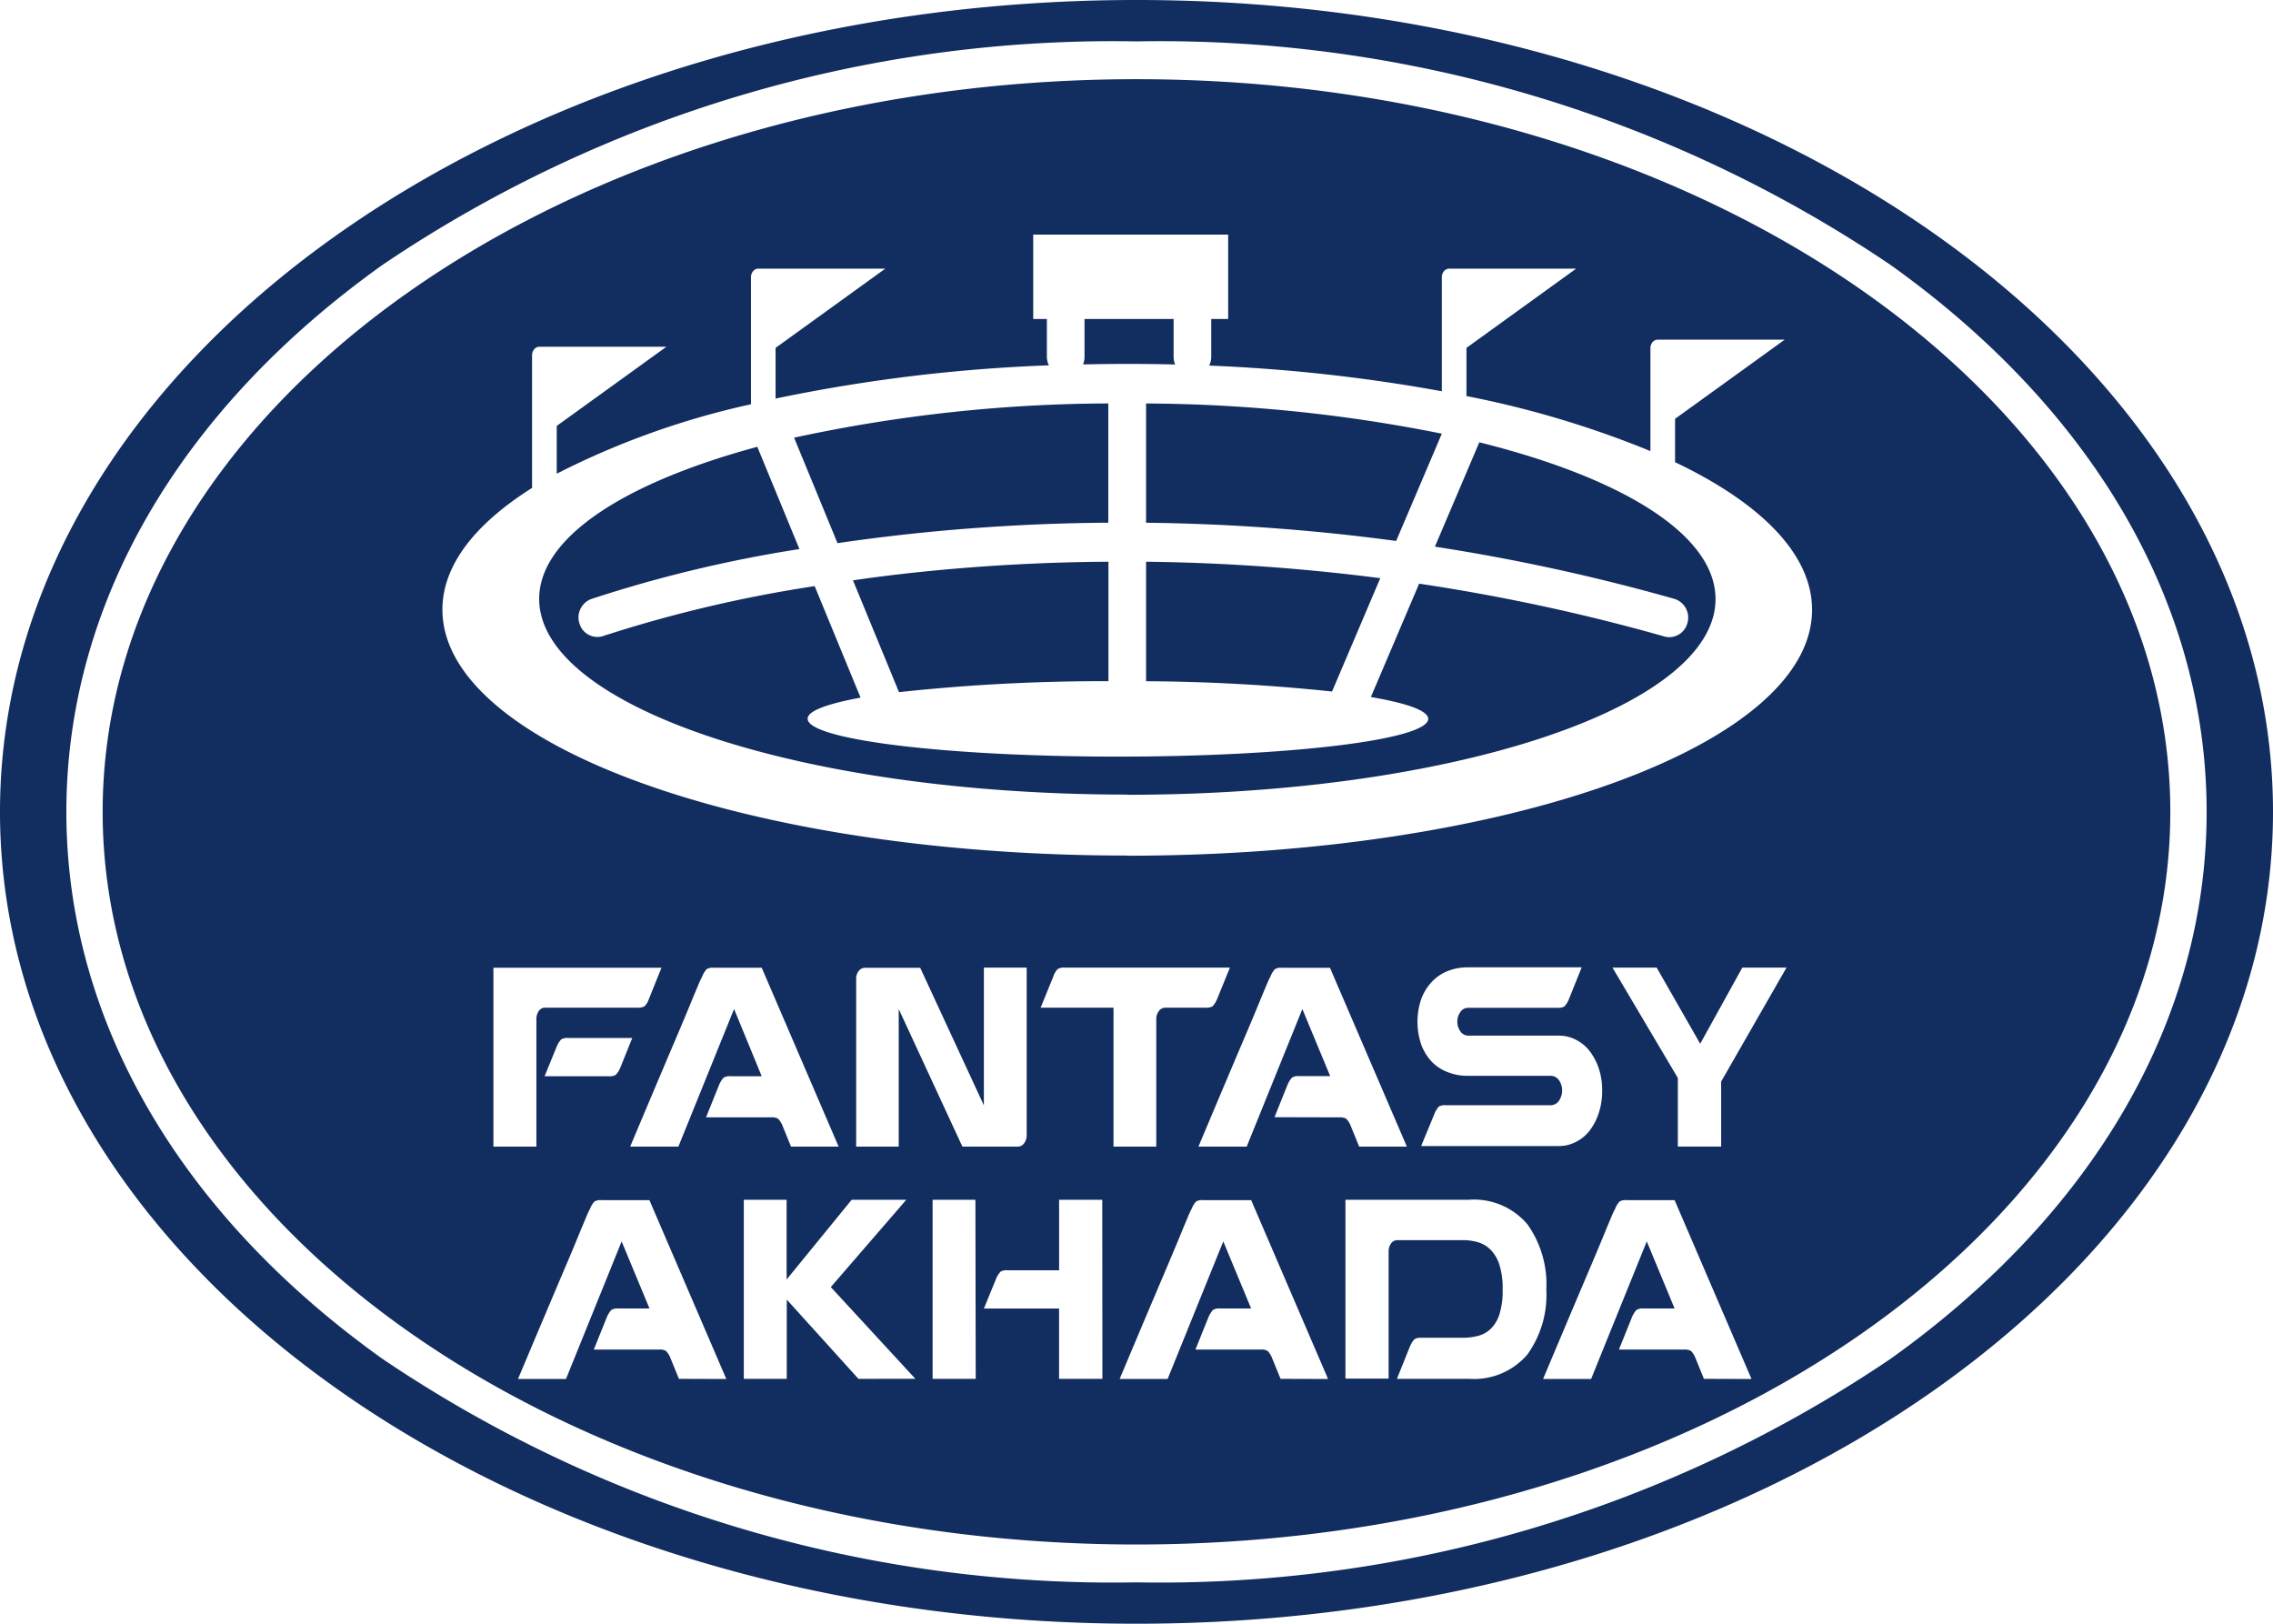 <svg xmlns="http://www.w3.org/2000/svg" width="61" height="43.571" viewBox="0 0 61 43.571">
  <g id="logo_blue" transform="translate(0 0.074)">
    <path id="Path_12800" data-name="Path 12800" d="M30.5,0C13.655,0,0,9.754,0,21.786S13.655,43.571,30.5,43.571,61,33.818,61,21.786,47.345,0,30.5,0M50.739,36.461a35,35,0,0,1-20.239,6,35,35,0,0,1-20.239-6c-5.468-3.906-8.48-9.117-8.48-14.675s3.011-10.769,8.48-14.675a35,35,0,0,1,20.239-6,35,35,0,0,1,20.239,6c5.468,3.906,8.48,9.118,8.48,14.675s-3.011,10.769-8.48,14.675" transform="translate(0 -0.074)" fill="#122d5f"/>
    <path id="Path_12801" data-name="Path 12801" d="M252.574,85.739v3.2a54.83,54.83,0,0,1,6.711.489l1.226-2.879a41.135,41.135,0,0,0-7.937-.81" transform="translate(-221.817 -74.986)" fill="#122d5f"/>
    <path id="Path_12802" data-name="Path 12802" d="M194.841,119.363a52.19,52.19,0,0,0-5.288.3q-.819.09-1.568.2l1.235,3a50.834,50.834,0,0,1,5.621-.294Z" transform="translate(-165.094 -104.364)" fill="#122d5f"/>
    <path id="Path_12803" data-name="Path 12803" d="M176.2,89.487q.87-.128,1.839-.236a53.173,53.173,0,0,1,5.428-.313v-3.2a40.384,40.384,0,0,0-8.432.919Z" transform="translate(-153.724 -74.986)" fill="#122d5f"/>
    <path id="Path_12804" data-name="Path 12804" d="M252.574,119.375v3.206a49.858,49.858,0,0,1,4.991.276l1.294-3.041a53.919,53.919,0,0,0-6.286-.442" transform="translate(-221.817 -104.375)" fill="#122d5f"/>
    <path id="Path_12805" data-name="Path 12805" d="M241.155,69a.538.538,0,0,1-.04-.2V67.78h-2.391V68.8a.538.538,0,0,1-.039.2q.589-.013,1.187-.014.647,0,1.283.016" transform="translate(-209.619 -59.295)" fill="#122d5f"/>
    <path id="Path_12806" data-name="Path 12806" d="M134.579,103.441c8.718,0,15.786-2.351,15.786-5.251,0-1.722-2.491-3.25-6.339-4.207l-1.192,2.8a53.575,53.575,0,0,1,6.425,1.4.526.526,0,0,1,.354.643.508.508,0,0,1-.487.386.484.484,0,0,1-.134-.019,52.618,52.618,0,0,0-6.581-1.417l-1.295,3.042c.968.165,1.539.368,1.539.586,0,.56-3.729,1.013-8.329,1.013S126,101.963,126,101.4c0-.21.524-.4,1.421-.566l-1.232-2.992a35.733,35.733,0,0,0-5.667,1.336.5.5,0,0,1-.642-.323.528.528,0,0,1,.311-.666,35.073,35.073,0,0,1,5.589-1.341l-1.13-2.744c-3.571.963-5.854,2.433-5.854,4.081,0,2.9,7.068,5.251,15.787,5.251" transform="translate(-104.326 -82.188)" fill="#122d5f"/>
    <path id="Path_12807" data-name="Path 12807" d="M50.372,16.83c-15.3,0-27.745,8.82-27.745,19.66s12.446,19.66,27.745,19.66,27.744-8.819,27.744-19.66S65.67,16.83,50.372,16.83m-10.8,24.951-1.494,3.692H36.784q.523-1.243.943-2.234l.35-.824q.173-.406.308-.735t.224-.538a2.039,2.039,0,0,1,.108-.233.6.6,0,0,1,.121-.2.334.334,0,0,1,.187-.036h1.289l2.064,4.8H41.1l-.224-.55a.549.549,0,0,0-.126-.2.337.337,0,0,0-.182-.036H38.82l.346-.86a.712.712,0,0,1,.121-.2.294.294,0,0,1,.187-.042h.84Zm-3.054,1.577a.6.6,0,0,1-.122.191.331.331,0,0,1-.187.036H34.487l.327-.8a.6.6,0,0,1,.121-.191.333.333,0,0,1,.187-.036H36.84Zm.766-1.84a.477.477,0,0,1-.117.191.36.36,0,0,1-.192.036H34.5a.2.2,0,0,0-.168.09.366.366,0,0,0-.065.221v3.417H33.114v-4.8h4.51Zm.808,10.187-.224-.55a.549.549,0,0,0-.126-.2.337.337,0,0,0-.182-.036H35.808l.346-.86a.721.721,0,0,1,.121-.2.3.3,0,0,1,.187-.042h.84l-.747-1.8-1.494,3.692H33.773q.523-1.242.943-2.234l.35-.824q.173-.406.308-.735t.224-.538a2.016,2.016,0,0,1,.107-.233.609.609,0,0,1,.122-.2.332.332,0,0,1,.187-.036H37.3l2.064,4.8Zm4.818,0-1.924-2.127v2.127H39.833V46.9h1.149v2.139L42.728,46.9h1.466l-2.026,2.342,2.269,2.461Zm-.061-6.232v-4.5a.324.324,0,0,1,.07-.215.217.217,0,0,1,.173-.084h1.475l1.709,3.692V40.67h1.149v4.493a.347.347,0,0,1-.07.221.212.212,0,0,1-.173.09H45.7l-1.709-3.692v3.692Zm3.208,6.232H44.9V46.9h1.149Zm3.4,0H48.294V49.818H46.277l.327-.8a.593.593,0,0,1,.122-.191.331.331,0,0,1,.187-.036h1.382V46.9h1.158Zm-1.658-9.96.345-.848a.478.478,0,0,1,.117-.191.336.336,0,0,1,.182-.036h4.436l-.346.848a.606.606,0,0,1-.121.191.333.333,0,0,1-.187.036H51.146a.211.211,0,0,0-.173.09.348.348,0,0,0-.07.221v3.417H49.755V41.745Zm6.439,9.96-.224-.55a.549.549,0,0,0-.126-.2.337.337,0,0,0-.182-.036H51.954l.346-.86a.715.715,0,0,1,.121-.2.3.3,0,0,1,.187-.042h.84l-.747-1.8-1.494,3.692H49.919q.523-1.242.943-2.234l.35-.824q.173-.406.308-.735t.224-.538a2.057,2.057,0,0,1,.107-.233.611.611,0,0,1,.122-.2.332.332,0,0,1,.187-.036h1.289l2.064,4.8Zm-.163-7.021.346-.86a.712.712,0,0,1,.121-.2.294.294,0,0,1,.187-.042h.841l-.747-1.8-1.494,3.692H52.034q.523-1.243.943-2.234l.35-.824q.173-.406.308-.735t.224-.538a1.994,1.994,0,0,1,.108-.233.6.6,0,0,1,.121-.2.333.333,0,0,1,.187-.036h1.289l2.064,4.8H56.348l-.224-.55a.548.548,0,0,0-.126-.2.337.337,0,0,0-.182-.036Zm5.206,7.021H57.361l.345-.86a.714.714,0,0,1,.121-.2.3.3,0,0,1,.187-.042h1.111a1.68,1.68,0,0,0,.4-.048.771.771,0,0,0,.346-.185.947.947,0,0,0,.238-.388,2.057,2.057,0,0,0,.089-.669V49.3a2.069,2.069,0,0,0-.089-.663,1,1,0,0,0-.238-.4.8.8,0,0,0-.341-.2,1.462,1.462,0,0,0-.4-.054H57.371a.2.2,0,0,0-.168.09.364.364,0,0,0-.065.221v3.405H55.979V46.9h3.3a1.877,1.877,0,0,1,1.583.657,2.773,2.773,0,0,1,.509,1.744v.012a2.746,2.746,0,0,1-.509,1.739,1.884,1.884,0,0,1-1.583.651m-.21-9.315a.252.252,0,0,0,.205.107h2.437a.987.987,0,0,1,.448.108,1.077,1.077,0,0,1,.369.3,1.607,1.607,0,0,1,.248.466,1.836,1.836,0,0,1,.093.6,1.889,1.889,0,0,1-.093.609,1.592,1.592,0,0,1-.248.472,1.077,1.077,0,0,1-.369.3.989.989,0,0,1-.448.108h-3.7l.355-.86a.6.6,0,0,1,.122-.2.332.332,0,0,1,.187-.036h2.811a.269.269,0,0,0,.22-.114.489.489,0,0,0,0-.562.269.269,0,0,0-.22-.113H59.243a1.412,1.412,0,0,1-.523-.1A1.171,1.171,0,0,1,58.3,43.2a1.363,1.363,0,0,1-.285-.46,1.9,1.9,0,0,1,0-1.231,1.362,1.362,0,0,1,.285-.46,1.174,1.174,0,0,1,.425-.287,1.42,1.42,0,0,1,.523-.1h3.072l-.346.86a.605.605,0,0,1-.121.191.334.334,0,0,1-.187.036H59.271a.253.253,0,0,0-.205.108.453.453,0,0,0,0,.526M65.6,51.705l-.224-.55a.551.551,0,0,0-.126-.2.338.338,0,0,0-.182-.036H63.319l.346-.86a.715.715,0,0,1,.121-.2.3.3,0,0,1,.187-.042h.84l-.747-1.8-1.494,3.692H61.283q.523-1.242.943-2.234l.35-.824q.173-.406.308-.735t.224-.538a1.994,1.994,0,0,1,.108-.233.606.606,0,0,1,.121-.2.333.333,0,0,1,.187-.036h1.289l2.064,4.8Zm.462-7.977v1.744H64.9v-1.84L63.146,40.67h1.186L65.5,42.713l1.13-2.043h1.186ZM50.124,37.663c-10.151,0-18.379-2.954-18.379-6.6,0-1.188.875-2.3,2.406-3.265V24.248a.256.256,0,0,1,.057-.172.179.179,0,0,1,.141-.066h3.407l-2.943,2.124v1.282a21.672,21.672,0,0,1,5.213-1.863v-3.4a.256.256,0,0,1,.057-.172.179.179,0,0,1,.141-.067h3.407L40.686,24.04V25.4a43.693,43.693,0,0,1,7.335-.892.533.533,0,0,1-.054-.231V23.264H47.6V21h5.232v2.265h-.454V24.28a.534.534,0,0,1-.056.235,44.891,44.891,0,0,1,6.244.689V22.154a.256.256,0,0,1,.057-.172.179.179,0,0,1,.141-.067H62.17L59.227,24.04v1.293a26.306,26.306,0,0,1,4.937,1.476V24.058a.256.256,0,0,1,.057-.172.179.179,0,0,1,.141-.066h3.406l-2.943,2.124v1.163c2.309,1.1,3.677,2.474,3.677,3.96,0,3.644-8.229,6.6-18.379,6.6" transform="translate(-19.872 -14.779)" fill="#122d5f"/>
  </g>
</svg>
